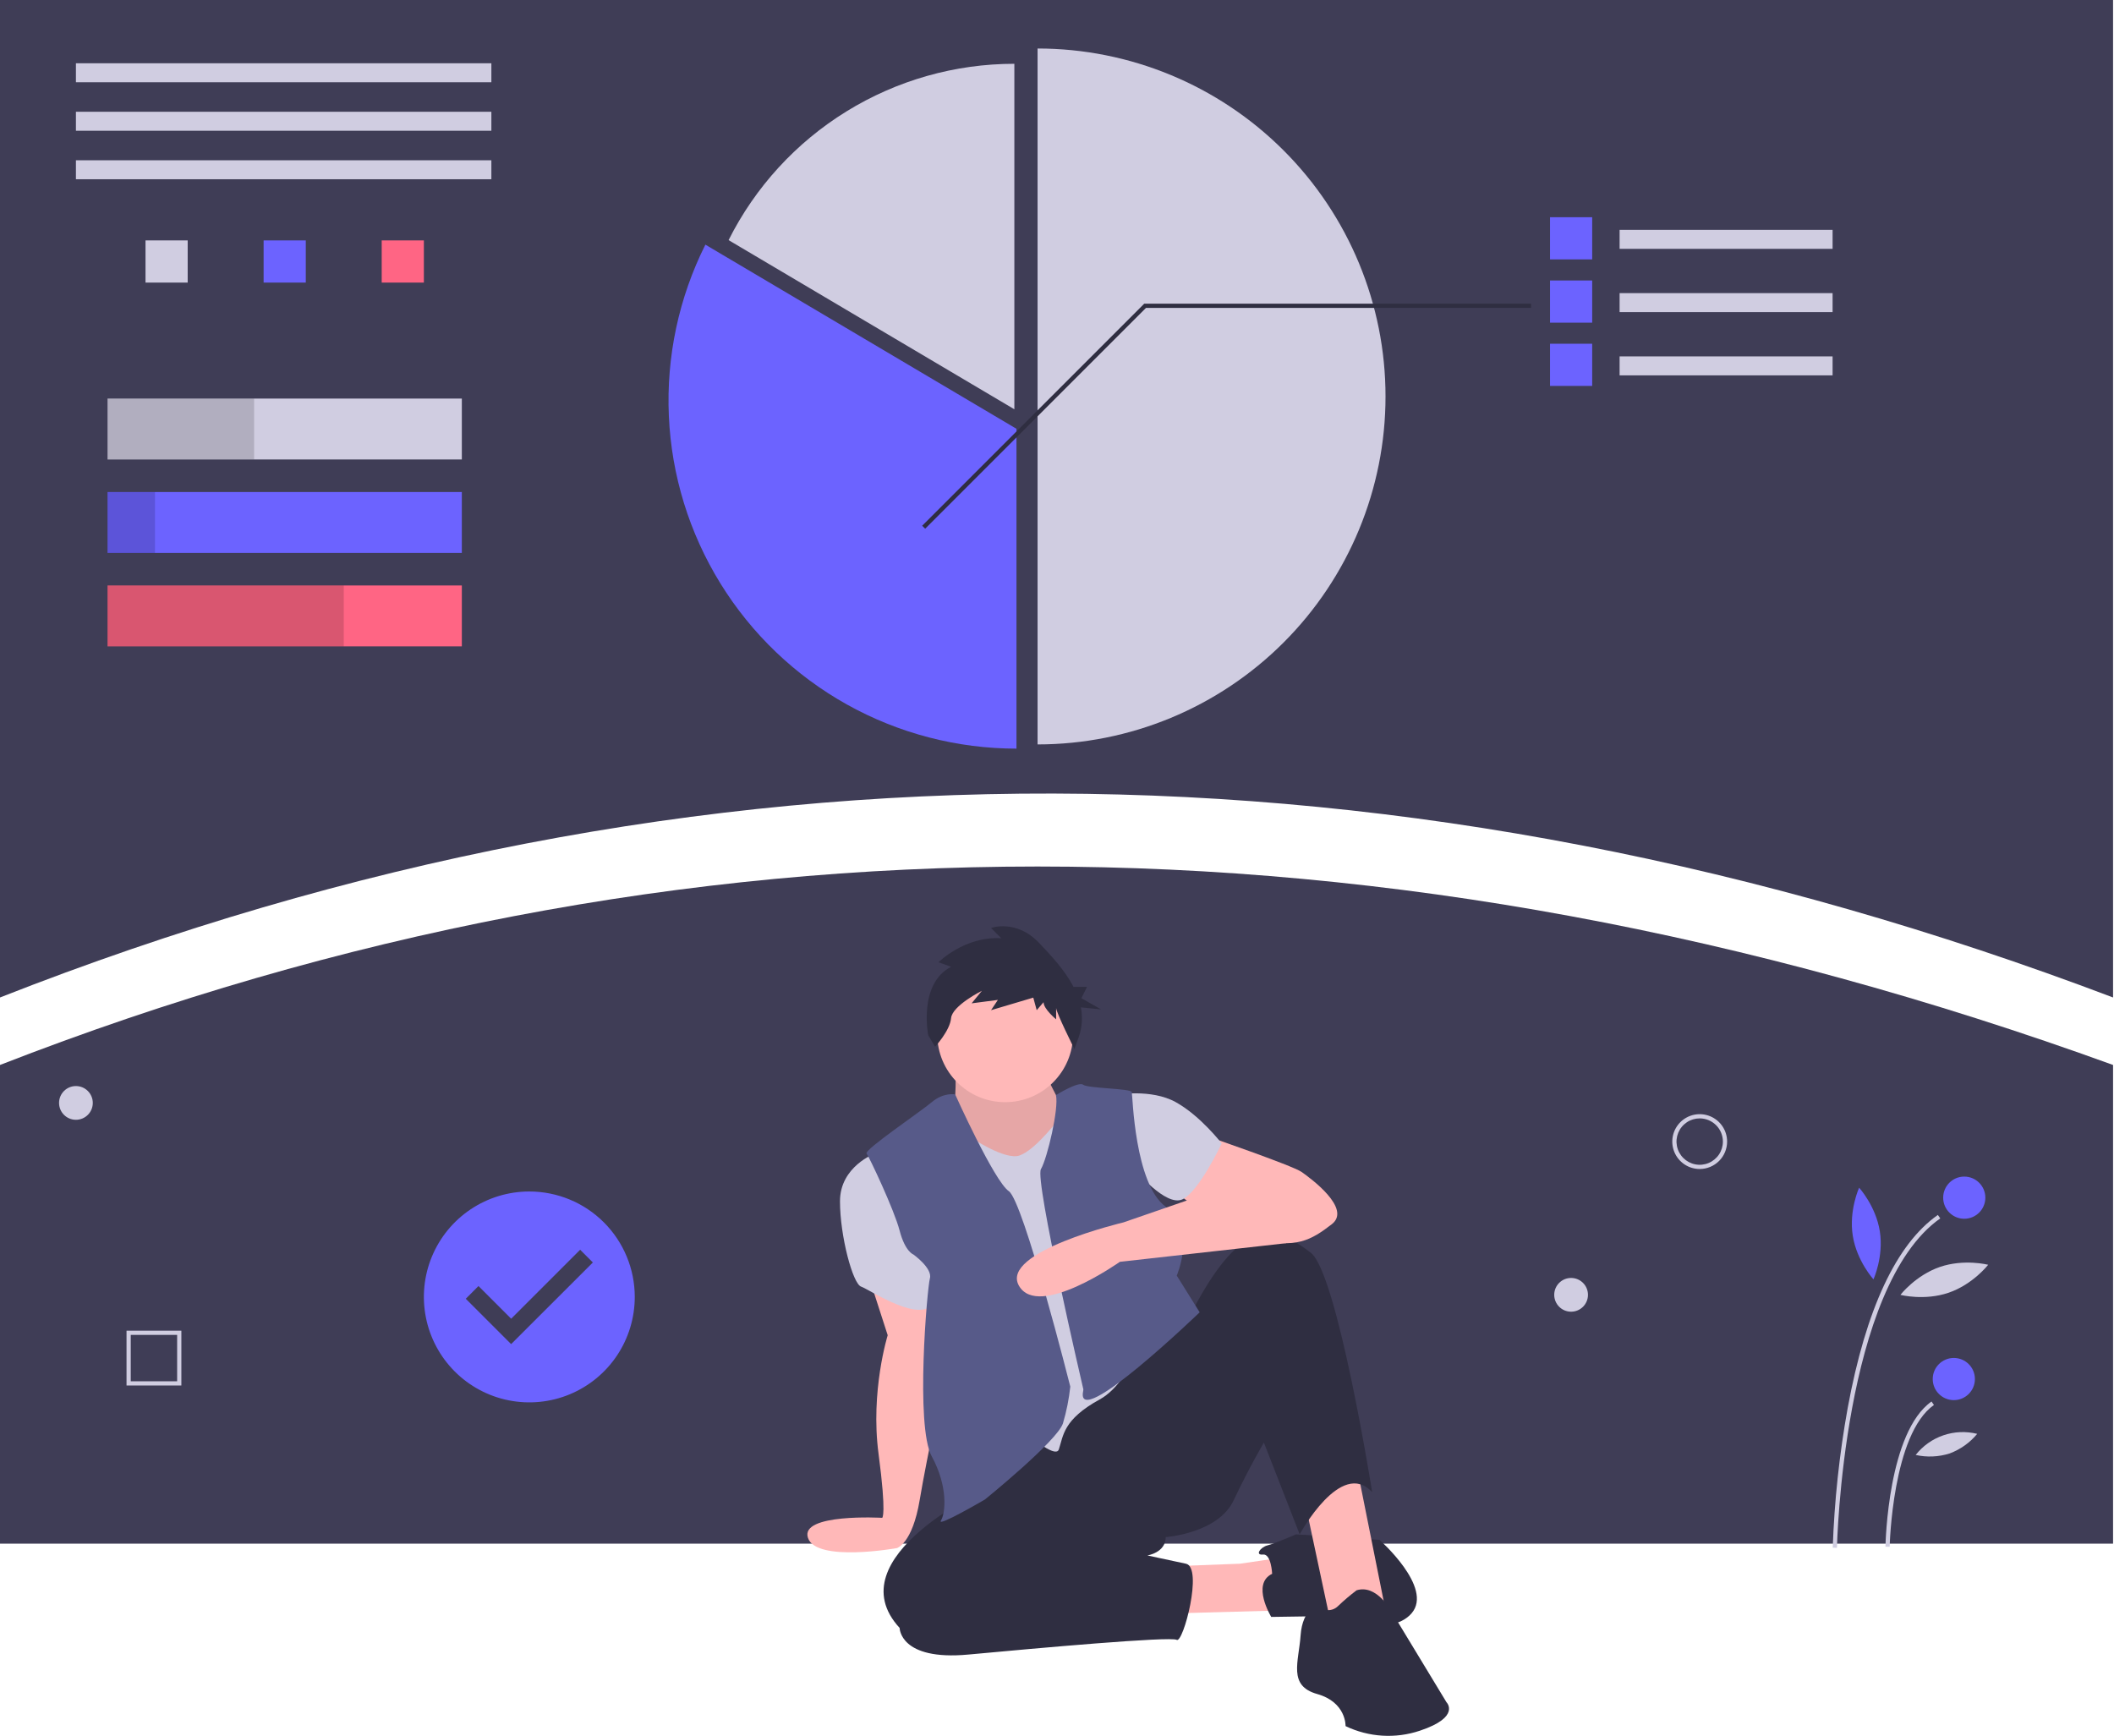 <svg width="341" height="280" viewBox="0 0 341 280" fill="none" xmlns="http://www.w3.org/2000/svg">
<g clip-path="url(#clip0)">
<path d="M340.85 160.9C226.579 117.599 112.946 116.487 0 160.9V0H340.85V160.9Z" fill="#3F3D56"/>
<path d="M79.26 10.205H12.246V13.267H79.26V10.205Z" fill="#D0CDE1"/>
<path d="M79.26 18.029H12.246V21.091H79.26V18.029Z" fill="#D0CDE1"/>
<path d="M79.26 25.853H12.246V28.914H79.26V25.853Z" fill="#D0CDE1"/>
<path d="M30.275 38.779H23.472V45.583H30.275V38.779Z" fill="#D0CDE1"/>
<path d="M49.325 38.779H42.521V45.583H49.325V38.779Z" fill="#6C63FF"/>
<path d="M68.374 38.779H61.571V45.583H68.374V38.779Z" fill="#FF6584"/>
<path d="M74.497 64.292H17.349V74.115H74.497V64.292Z" fill="#D0CDE1"/>
<path d="M74.497 79.365H17.349V89.189H74.497V79.365Z" fill="#6C63FF"/>
<path d="M74.497 94.439H17.349V104.262H74.497V94.439Z" fill="#FF6584"/>
<path opacity="0.15" d="M40.99 64.292H17.349V74.115H40.99V64.292Z" fill="black"/>
<path opacity="0.15" d="M25.002 79.365H17.349V89.189H25.002V79.365Z" fill="black"/>
<path opacity="0.15" d="M55.448 94.439H17.349V104.262H55.448V94.439Z" fill="black"/>
<path d="M167.364 7.824V120.08C182.25 120.08 196.526 114.167 207.052 103.64C217.578 93.114 223.492 78.838 223.492 63.952C223.492 49.066 217.578 34.789 207.052 24.264C196.526 13.737 182.25 7.824 167.364 7.824Z" fill="#D0CDE1"/>
<path d="M163.622 10.291C154.056 10.289 144.679 12.948 136.538 17.971C128.397 22.994 121.814 30.182 117.525 38.733L163.622 66.019V10.291Z" fill="#D0CDE1"/>
<path d="M113.783 39.464C109.494 48.022 107.465 57.535 107.889 67.099C108.312 76.662 111.174 85.959 116.202 94.105C121.23 102.251 128.257 108.976 136.616 113.642C144.976 118.307 154.389 120.757 163.962 120.76V69.166L113.783 39.464Z" fill="#6C63FF"/>
<path d="M295.607 37.079H261.25V40.14H295.607V37.079Z" fill="#D0CDE1"/>
<path d="M256.828 35.038H250.025V41.841H256.828V35.038Z" fill="#6C63FF"/>
<path d="M295.607 47.284H261.25V50.345H295.607V47.284Z" fill="#D0CDE1"/>
<path d="M256.828 45.243H250.025V52.046H256.828V45.243Z" fill="#6C63FF"/>
<path d="M295.607 57.489H261.25V60.55H295.607V57.489Z" fill="#D0CDE1"/>
<path d="M256.828 55.448H250.025V62.251H256.828V55.448Z" fill="#6C63FF"/>
<path d="M149.235 85.283L148.754 84.802L184.571 48.984H246.963V49.665H184.853L149.235 85.283Z" fill="#2F2E41"/>
<path d="M340.85 249.004H0V171.786C109.535 129.105 223.151 129.105 340.85 171.786V249.004Z" fill="#3F3D56"/>
<path d="M140.083 205.762L143.191 215.383C143.191 215.383 140.379 224.411 141.711 234.476C143.043 244.54 142.303 244.836 142.303 244.836C142.303 244.836 128.993 244.07 130.326 248.066C131.658 252.063 144.671 249.721 144.671 249.721C144.671 249.721 147.17 249.048 148.355 241.943C149.539 234.839 152.516 221.155 152.516 221.155L149.716 208.237L140.083 205.762Z" fill="#FFB8B8"/>
<path d="M141.119 186.077C141.119 186.077 135.495 188.149 135.495 193.774C135.495 199.398 137.567 207.094 138.899 207.538C140.231 207.982 149.111 214.051 150.739 209.758C152.368 205.466 141.119 186.077 141.119 186.077Z" fill="#D0CDE1"/>
<path d="M188.186 252.681L200.026 252.237L209.055 250.905L206.39 259.785L184.485 260.377L188.186 252.681Z" fill="#FFB8B8"/>
<path d="M205.206 253.865C205.206 253.865 205.058 250.609 203.726 250.757C202.394 250.905 203.282 249.573 204.466 249.277C205.651 248.981 209.055 247.5 209.055 247.5L222.523 248.389C222.523 248.389 231.256 256.085 227.704 260.229C224.152 264.373 214.975 260.673 214.975 260.673L205.058 260.821C205.058 260.821 201.802 255.493 205.206 253.865Z" fill="#2F2E41"/>
<path d="M210.535 242.468L214.827 262.597L223.708 260.821L218.675 235.66L213.347 232.848L210.535 242.468Z" fill="#FFB8B8"/>
<path d="M159.472 239.952C159.472 239.952 134.607 251.201 145.115 262.597C145.115 262.597 145.115 267.926 156.216 266.89C167.316 265.854 188.778 263.929 189.814 264.521C190.85 265.114 194.106 252.829 191.294 252.237C188.482 251.645 185.077 250.905 185.077 250.905C185.077 250.905 188.038 250.461 188.038 247.945C188.038 247.945 196.474 247.353 198.99 242.024C201.506 236.696 203.874 232.7 203.874 232.7L209.647 247.501C209.647 247.501 216.307 235.216 221.339 240.692C221.339 240.692 215.715 205.318 211.423 202.062C207.131 198.806 204.17 197.77 200.174 200.73C196.178 203.69 192.478 211.238 192.478 211.238L159.472 239.952Z" fill="#2F2E41"/>
<path d="M218.823 256.529C217.788 257.31 216.8 258.15 215.863 259.045C214.679 260.229 213.051 259.637 212.903 259.045C212.755 258.453 210.091 259.489 209.795 263.781C209.499 268.074 207.723 271.922 212.459 273.254C217.195 274.586 217.047 278.434 217.047 278.434C220.795 280.232 225.096 280.498 229.036 279.174C235.696 276.954 233.328 274.586 233.328 274.586L224.448 259.933C224.448 259.933 222.079 255.493 218.823 256.529Z" fill="#2F2E41"/>
<path d="M194.254 183.117C194.254 183.117 208.463 188.001 209.943 189.037C211.423 190.073 218.083 194.958 214.827 197.474C211.571 199.99 208.907 201.618 202.542 199.694C196.178 197.77 189.074 191.849 189.074 191.849L194.254 183.117Z" fill="#FFB8B8"/>
<path d="M180.045 176.604C180.045 176.604 185.669 175.568 189.666 177.789C193.662 180.009 197.066 184.449 197.066 184.449C197.066 184.449 193.366 192.293 190.702 193.477C188.037 194.662 183.153 188.741 183.153 188.741L180.045 176.604Z" fill="#D0CDE1"/>
<path d="M154.144 172.312C154.144 172.312 154.292 178.085 153.7 178.677C153.108 179.269 160.804 196.734 169.241 189.037C177.677 181.341 171.165 178.233 171.165 178.233C171.165 178.233 168.056 172.46 168.204 171.868C168.353 171.276 154.44 171.868 154.44 171.868L154.144 172.312Z" fill="#FFB8B8"/>
<path opacity="0.1" d="M154.144 172.312C154.144 172.312 154.292 178.085 153.7 178.677C153.108 179.269 160.804 196.734 169.241 189.037C177.677 181.341 171.165 178.233 171.165 178.233C171.165 178.233 168.056 172.46 168.204 171.868C168.353 171.276 154.44 171.868 154.44 171.868L154.144 172.312Z" fill="black"/>
<path d="M156.512 183.413C156.512 183.413 162.136 187.261 164.504 186.373C166.872 185.485 169.833 181.637 170.129 181.341C170.425 181.045 185.521 211.386 185.521 211.386C185.521 211.386 183.301 222.487 177.381 225.743C171.461 228.999 171.535 231.59 170.795 233.81C170.055 236.03 160.508 226.779 160.508 226.779L154.44 201.026V185.337L156.512 183.413Z" fill="#D0CDE1"/>
<path d="M154.07 176.531C154.07 176.531 152.22 176.161 150.295 177.789C148.371 179.417 139.343 185.485 139.787 186.077C140.231 186.669 144.227 195.106 145.115 198.51C146.003 201.914 147.335 202.358 147.335 202.358C147.335 202.358 150.443 204.578 149.999 206.206C149.555 207.834 147.631 230.036 150.295 234.92C152.96 239.804 152.516 244.096 151.776 245.28C151.035 246.464 158.88 241.876 158.88 241.876C158.88 241.876 170.573 232.404 171.461 229.592C172.035 227.658 172.431 225.677 172.645 223.671C172.645 223.671 165.096 193.773 162.728 192.145C160.36 190.517 154.07 176.531 154.07 176.531Z" fill="#575A89"/>
<path d="M170.33 176.648C170.33 176.648 173.977 174.384 174.717 174.976C175.457 175.568 182.413 175.568 182.561 176.16C182.709 176.753 183.005 190.961 188.037 194.662C193.07 198.362 189.814 205.762 189.814 205.762L193.514 211.683C193.514 211.683 173.385 231.07 174.717 224.411C174.791 224.041 174.717 223.967 174.717 223.967C174.717 223.967 166.872 190.369 167.908 188.593C168.944 186.817 170.827 178.763 170.33 176.648Z" fill="#575A89"/>
<path d="M201.358 190.221L181.229 197.178C181.229 197.178 161.248 201.914 164.356 207.39C167.464 212.867 180.637 203.542 180.637 203.542L207.442 200.539C207.442 200.539 218.083 191.554 201.358 190.221Z" fill="#FFB8B8"/>
<path d="M162.136 177.789C168.185 177.789 173.089 172.885 173.089 166.836C173.089 160.787 168.185 155.883 162.136 155.883C156.087 155.883 151.183 160.787 151.183 166.836C151.183 172.885 156.087 177.789 162.136 177.789Z" fill="#FFB8B8"/>
<path d="M153.414 155.951L151.388 155.214C151.388 155.214 155.624 150.978 161.518 151.347L159.86 149.689C159.86 149.689 163.912 148.215 167.596 152.083C169.532 154.116 171.773 156.506 173.169 159.199H175.339L174.433 161.01L177.603 162.821L174.35 162.496C174.658 164.059 174.552 165.676 174.042 167.186L173.305 169.212C173.305 169.212 170.358 163.318 170.358 162.582V164.423C170.358 164.423 168.332 162.766 168.332 161.661L167.227 162.95L166.675 160.924L159.86 162.95L160.965 161.292L156.729 161.845L158.387 159.819C158.387 159.819 153.598 162.213 153.414 164.239C153.23 166.265 150.835 168.844 150.835 168.844L149.73 167.002C149.73 167.002 148.073 158.714 153.414 155.951Z" fill="#2F2E41"/>
<path d="M296.311 249.668L295.63 249.655C295.894 242.091 296.701 234.555 298.045 227.106C300.987 211.159 305.879 200.685 312.585 195.977L312.976 196.534C297.311 207.533 296.319 249.248 296.311 249.668Z" fill="#D0CDE1"/>
<path d="M304.815 249.506L304.135 249.492C304.149 248.739 304.574 230.982 311.565 226.074L311.955 226.631C305.247 231.341 304.818 249.325 304.815 249.506Z" fill="#D0CDE1"/>
<path d="M316.846 196.595C318.725 196.595 320.248 195.072 320.248 193.194C320.248 191.315 318.725 189.792 316.846 189.792C314.968 189.792 313.445 191.315 313.445 193.194C313.445 195.072 314.968 196.595 316.846 196.595Z" fill="#6C63FF"/>
<path d="M315.162 225.85C317.041 225.85 318.564 224.327 318.564 222.448C318.564 220.57 317.041 219.047 315.162 219.047C313.283 219.047 311.76 220.57 311.76 222.448C311.76 224.327 313.283 225.85 315.162 225.85Z" fill="#6C63FF"/>
<path d="M303.229 198.634C303.869 202.718 302.202 206.37 302.202 206.37C302.202 206.37 299.5 203.402 298.86 199.318C298.221 195.235 299.887 191.583 299.887 191.583C299.887 191.583 302.59 194.551 303.229 198.634Z" fill="#6C63FF"/>
<path d="M314.338 208.521C310.428 209.862 306.547 208.872 306.547 208.872C306.547 208.872 309.004 205.709 312.913 204.368C316.823 203.027 320.704 204.016 320.704 204.016C320.704 204.016 318.247 207.18 314.338 208.521Z" fill="#D0CDE1"/>
<path d="M314.474 234.459C312.705 235.015 310.82 235.097 309.01 234.695C310.159 233.232 311.708 232.131 313.468 231.528C315.229 230.924 317.127 230.842 318.933 231.292C317.75 232.72 316.212 233.812 314.474 234.459Z" fill="#D0CDE1"/>
<path d="M274.171 188.568C273.297 188.568 272.442 188.309 271.715 187.823C270.987 187.337 270.421 186.646 270.086 185.838C269.751 185.03 269.664 184.141 269.834 183.283C270.005 182.425 270.426 181.637 271.044 181.019C271.663 180.4 272.451 179.979 273.309 179.809C274.167 179.638 275.056 179.726 275.864 180.06C276.672 180.395 277.362 180.962 277.848 181.689C278.334 182.416 278.594 183.271 278.594 184.146C278.592 185.318 278.126 186.442 277.297 187.271C276.468 188.1 275.344 188.567 274.171 188.568ZM274.171 180.404C273.431 180.404 272.708 180.623 272.093 181.035C271.477 181.446 270.998 182.03 270.714 182.714C270.431 183.398 270.357 184.15 270.502 184.876C270.646 185.602 271.002 186.268 271.526 186.792C272.049 187.315 272.716 187.671 273.441 187.816C274.167 187.96 274.92 187.886 275.603 187.603C276.287 187.32 276.872 186.84 277.283 186.225C277.694 185.609 277.913 184.886 277.913 184.146C277.912 183.154 277.518 182.203 276.816 181.501C276.115 180.8 275.164 180.405 274.171 180.404Z" fill="#D0CDE1"/>
<path d="M253.426 211.586C254.929 211.586 256.148 210.367 256.148 208.864C256.148 207.361 254.929 206.143 253.426 206.143C251.923 206.143 250.705 207.361 250.705 208.864C250.705 210.367 251.923 211.586 253.426 211.586Z" fill="#D0CDE1"/>
<path d="M12.246 180.63C13.749 180.63 14.967 179.412 14.967 177.909C14.967 176.406 13.749 175.188 12.246 175.188C10.743 175.188 9.525 176.406 9.525 177.909C9.525 179.412 10.743 180.63 12.246 180.63Z" fill="#D0CDE1"/>
<path d="M29.255 223.491H20.41V214.647H29.255V223.491ZM21.09 222.811H28.574V215.327H21.09V222.811Z" fill="#D0CDE1"/>
<path d="M85.382 192.196C82.019 192.196 78.73 193.193 75.933 195.062C73.136 196.931 70.956 199.588 69.669 202.695C68.381 205.803 68.045 209.223 68.701 212.522C69.357 215.822 70.977 218.852 73.356 221.231C75.734 223.61 78.765 225.23 82.064 225.886C85.364 226.542 88.784 226.205 91.891 224.918C94.999 223.631 97.656 221.451 99.525 218.654C101.393 215.857 102.391 212.568 102.391 209.204C102.391 204.693 100.599 200.367 97.409 197.177C94.22 193.988 89.894 192.196 85.382 192.196ZM82.448 216.816L75.132 209.499L77.184 207.447L82.455 212.718L93.581 201.593L95.633 203.645L82.448 216.816Z" fill="#6C63FF"/>
</g>
<defs>
<clipPath id="clip0">
<rect width="340.85" height="280" fill="white"/>
</clipPath>
</defs>
</svg>